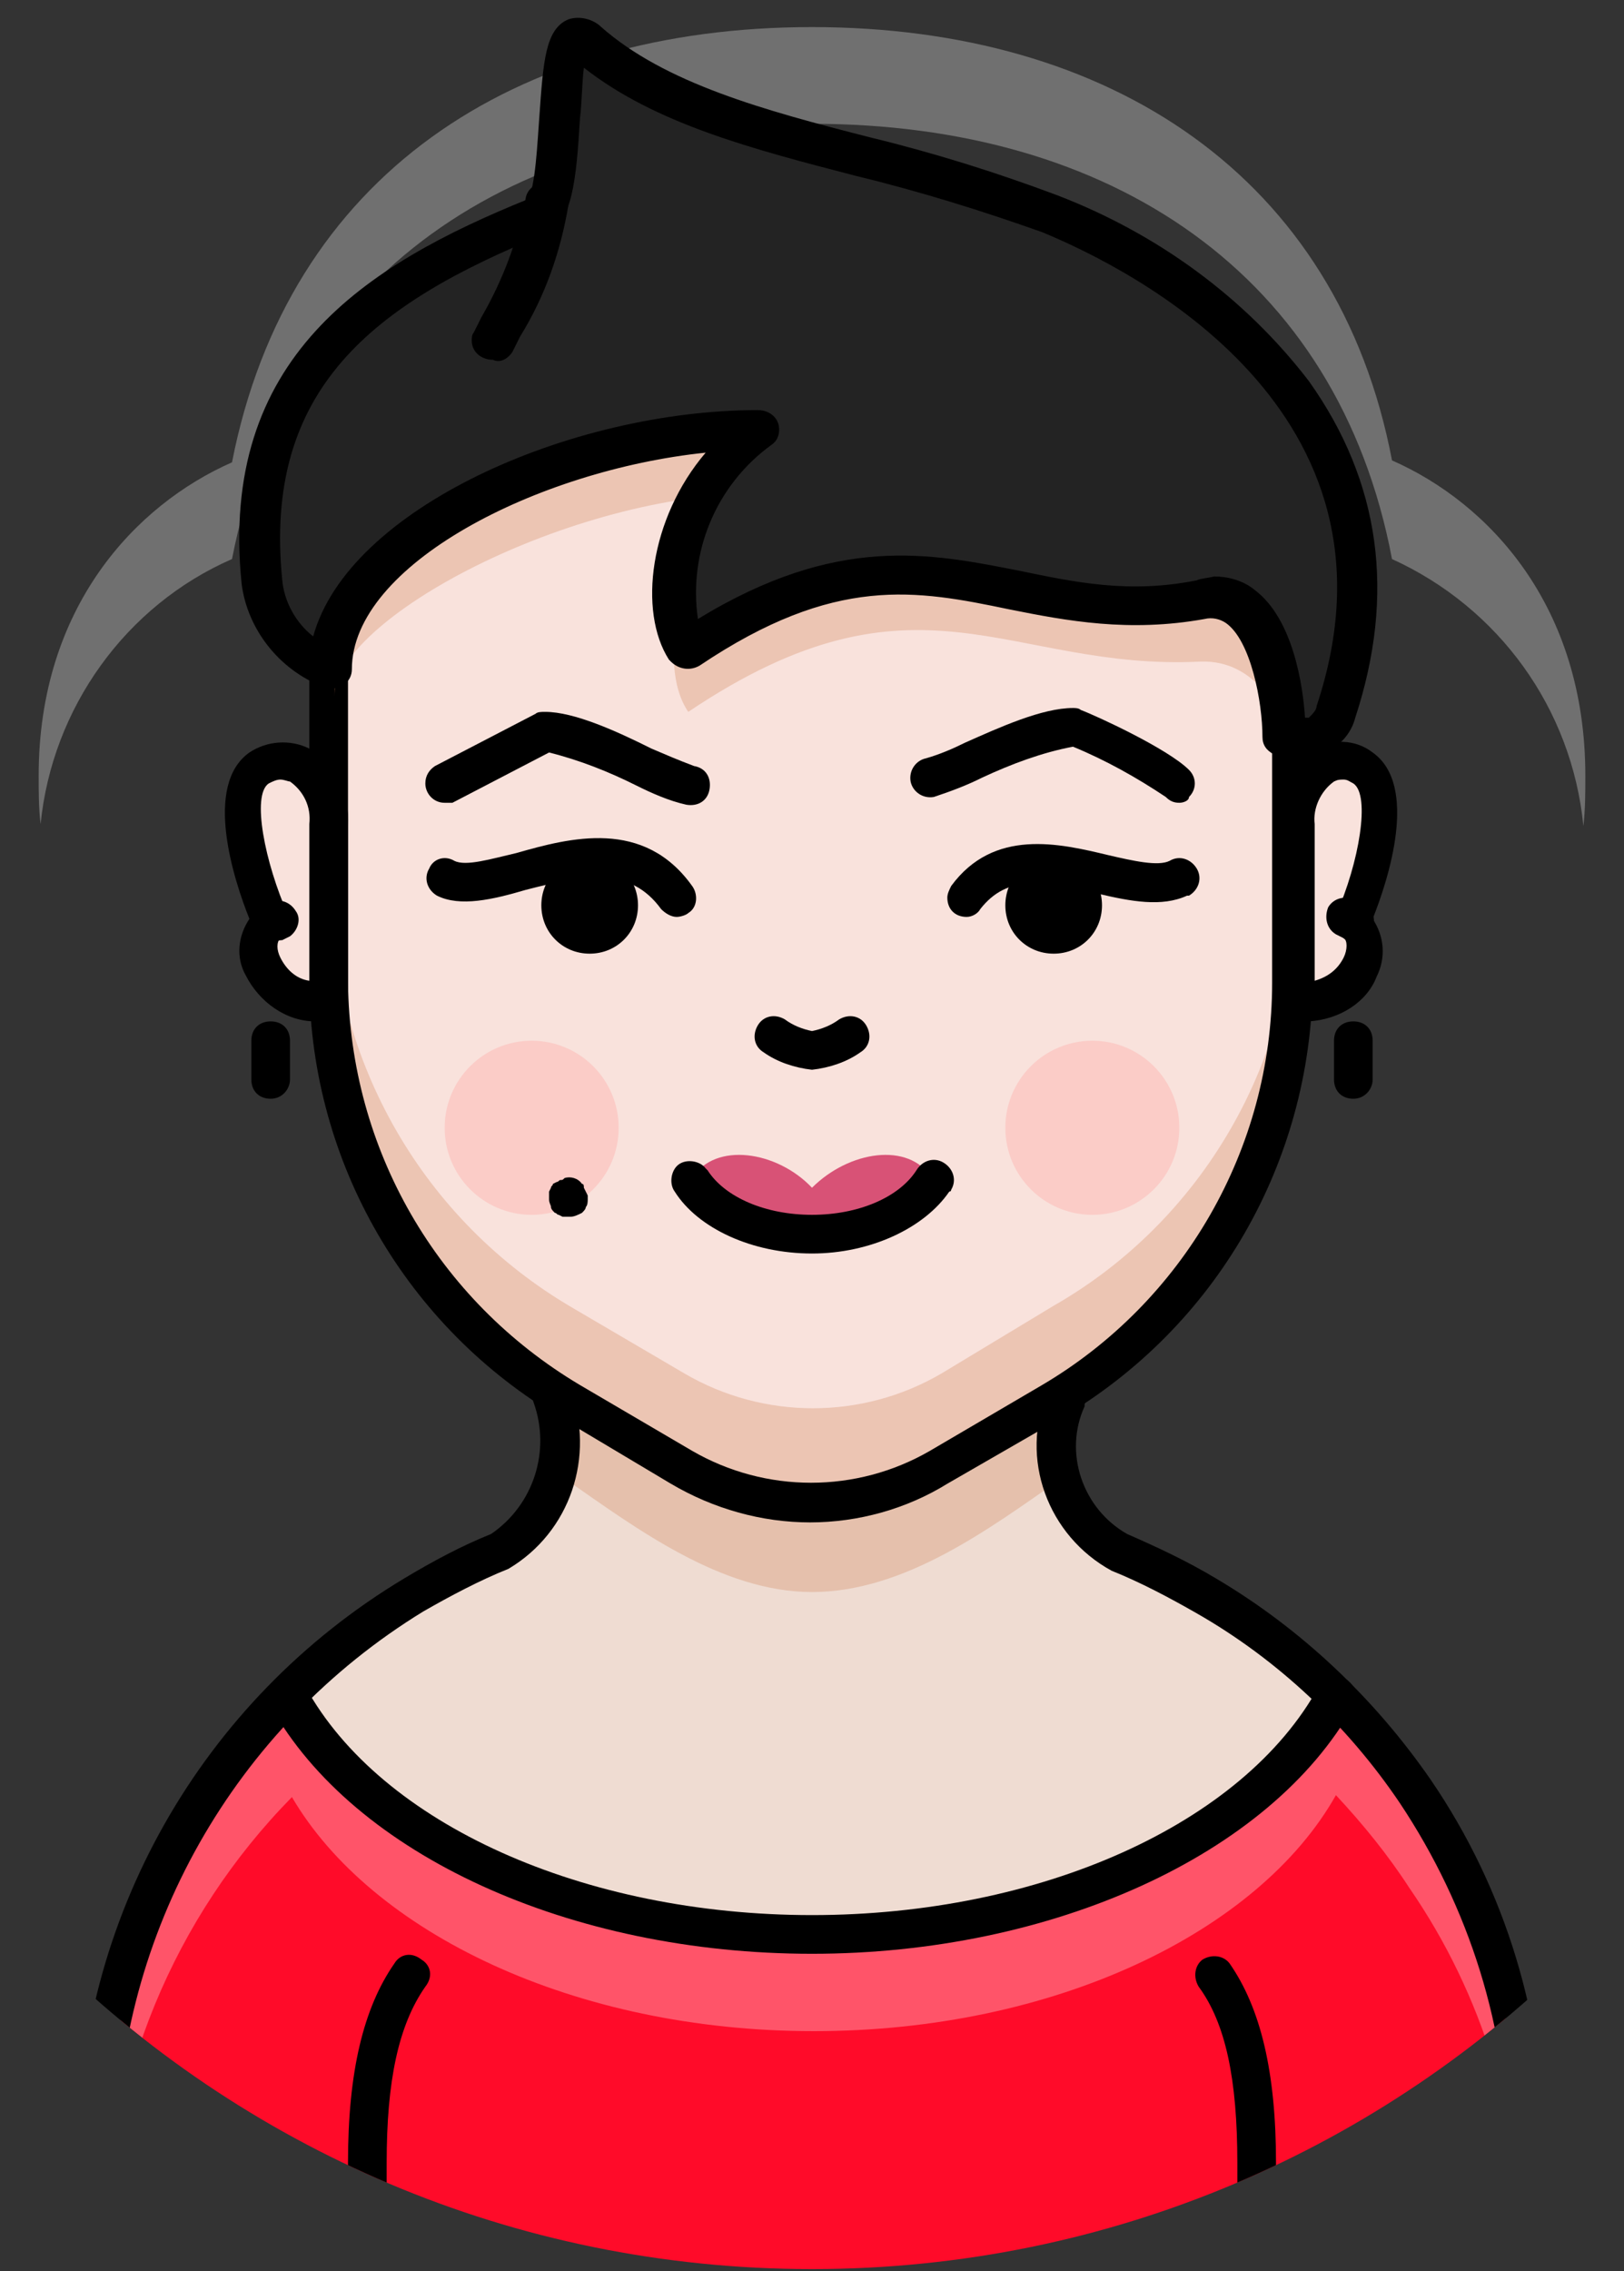 <?xml version="1.0" encoding="utf-8"?>
<!-- Generator: Adobe Illustrator 25.2.1, SVG Export Plug-In . SVG Version: 6.00 Build 0)  -->
<svg version="1.1" id="_004" xmlns="http://www.w3.org/2000/svg" xmlns:xlink="http://www.w3.org/1999/xlink" x="0px" y="0px"
	 viewBox="0 0 84 117.4" style="enable-background:new 0 0 84 117.4;" xml:space="preserve">
<rect x="0" y="0" width="84" height="117.4" fill="#333333" stroke="none"/>
<style type="text/css">
	.st0{clip-path:url(#SVGID_2_);}
	.st1{opacity:0.3;}
	.st2{fill:#FFFFFF;}
	.st3{fill:#EFDCD2;}
	.st4{fill:#FF0B29;}
	.st5{fill:#CC7E54;}
	.st6{fill:#F9E2DC;}
	.st7{fill:#FF9797;}
	.st8{fill:#D85276;}
	.st9{opacity:0.3;clip-path:url(#SVGID_4_);}
	.st10{clip-path:url(#SVGID_6_);fill:#232323;}
	.st11{clip-path:url(#SVGID_8_);}
	.st12{clip-path:url(#SVGID_10_);}
</style>
<g>
	<g>
		<g>
			<g>
				<g>
					<defs>
						<path id="SVGID_1_" d="M98.1,61.2c0,31-25.1,56.1-56.1,56.1s-56.1-25.1-56.1-56.1l0,0c0-31,25.2-64.9,56.2-64.9
							S98.1,30.2,98.1,61.2z"/>
					</defs>
					<clipPath id="SVGID_2_">
						<use xlink:href="#SVGID_1_"  style="overflow:visible;"/>
					</clipPath>
					<g class="st0">
						<g class="st1">
							<path class="st2" d="M12,28.9C14.9,14.1,26.6,6.4,42,6.4s27.2,7.7,30,22.5c5.5,2.5,9.3,7.7,9.9,13.8C82,41.8,82,41,82,40.1
								c0-8.8-5-14.1-10-16.3C69.2,9.1,57.4,1.4,42,1.4S14.9,9.1,12,23.9C7,26.1,2,31.4,2,40.1c0,0.8,0,1.7,0.1,2.5
								C2.7,36.6,6.5,31.3,12,28.9z"/>
						</g>
						<path class="st3" d="M42,101.8c12.4,0,25-7,27-13.9c-2.1-2.1-4.4-3.9-6.9-5.4c-3.1,3.3-11.5,7.3-19.8,7.3
							c-9.9,0-17.3-4-20.2-7.3c-2.6,1.5-4.9,3.4-7,5.5C17,95.8,29.6,101.8,42,101.8z"/>
						<path class="st4" d="M72.9,92.7c-1.2-1.7-2.5-3.3-3.9-4.8C65,95,54.4,100,42,100s-22.9-5-27-12l0,0
							c-6.1,6.3-9.5,14.7-9.5,23.4v13.4h73.2v-13.4C78.6,104.7,76.6,98.2,72.9,92.7z"/>
						<g class="st1">
							<path class="st2" d="M72.9,92.7c-1.2-1.7-2.5-3.3-3.9-4.8C65,95,54.4,100,42,100s-22.9-5-27-12c-6.1,6.3-9.5,14.7-9.5,23.4
								v4.9c0-8.8,3.5-17.2,9.6-23.4c4.1,7,14.6,12.1,27,12.1s23-5.1,27-12.2c1.4,1.5,2.7,3.1,3.8,4.8c3.8,5.5,5.8,12.1,5.8,18.8
								v-4.9C78.6,104.7,76.6,98.2,72.9,92.7z"/>
						</g>
						<path class="st3" d="M62.3,82.5L62.3,82.5c-1.5,3.8-9.5,9.3-20.2,9.3s-18.3-5-20.2-9.2v-0.1c1.5-0.9,3-1.6,4.5-2.2
							c2-0.9,3.3-2.9,3.3-5.1c0-0.8-0.2-1.7-0.5-2.4c8,4.6,17.9,4.6,25.8,0c-1.3,2.8-0.1,6.2,2.8,7.5C59.4,80.8,60.9,81.6,62.3,82.5
							z"/>
						<g class="st1">
							<path class="st5" d="M42,82.3c4.8,0,9.2-3.3,12.8-5.8c-0.6-1.3-0.6-2.8,0-4.1H29.2c0.6,1.3,0.7,2.8,0.1,4.1
								C32.9,79,37.3,82.3,42,82.3z"/>
						</g>
						<path d="M5,125.8c-0.6,0-1-0.4-1-1v-13.4c0-12.2,6.4-23.5,16.9-29.8c1.5-0.9,3-1.7,4.5-2.3c2.2-1.5,3.1-4.3,2.2-6.8
							c-0.2-0.5,0.1-1.1,0.6-1.3c0.5-0.2,1.1,0.1,1.3,0.6c1.3,3.5,0,7.4-3.2,9.3c-1.5,0.6-3,1.4-4.4,2.2c-9.8,6-15.8,16.6-15.9,28.1
							v13.4C6,125.3,5.6,125.8,5,125.8z"/>
						<path d="M79,125.8c-0.6,0-1-0.4-1-1v-13.4c0-6.5-2-12.8-5.6-18.2c-2.7-4-6.3-7.4-10.5-9.8c-1.4-0.8-2.9-1.6-4.4-2.2
							c-3.3-1.8-4.8-5.8-3.3-9.3c0.2-0.5,0.7-0.8,1.3-0.6c0.5,0.2,0.8,0.7,0.6,1.3v0.1C55,75.1,56,78,58.3,79.3
							c1.6,0.7,3.1,1.4,4.6,2.3c4.4,2.6,8.2,6.2,11.1,10.4c3.9,5.7,5.9,12.4,5.9,19.3v13.4C80,125.3,79.6,125.8,79,125.8z"/>
						<path d="M19,125.8c-0.6,0-1-0.4-1-1v-13c0-4.7,0.8-8,2.4-10.3c0.3-0.5,0.9-0.6,1.4-0.2c0.5,0.3,0.6,0.9,0.2,1.4l0,0
							c-1.4,2-2,4.9-2,9.1v13C20,125.3,19.6,125.8,19,125.8L19,125.8z"/>
						<path d="M65,125.8c-0.6,0-1-0.4-1-1v-13c0-4.3-0.6-7.2-2-9.1c-0.3-0.5-0.2-1.1,0.2-1.4c0.5-0.3,1.1-0.2,1.4,0.2l0,0
							c1.6,2.3,2.4,5.6,2.4,10.3v13C66,125.3,65.6,125.8,65,125.8L65,125.8z"/>
						<path d="M42,101c-12.5,0-23.7-5.1-28-12.8c-0.3-0.5-0.1-1.1,0.4-1.4s1.1-0.1,1.4,0.4C19.7,94.3,30.2,99,42,99
							s22.3-4.7,26.2-11.8c0.3-0.5,0.9-0.7,1.4-0.4s0.7,0.9,0.4,1.4C65.7,95.9,54.4,101,42,101z"/>
						<path class="st6" d="M17,33.8c0-28,49.9-28,49.9,0v17c0,8.9-4.8,17.2-12.5,21.7l-5.8,3.4c-4.1,2.4-9.2,2.4-13.3,0l-5.8-3.4
							C21.8,68,17,59.7,17,50.8V33.8z"/>
						<g class="st1">
							<path class="st5" d="M67,45.9c0,8.9-4.8,17.2-12.5,21.6L48.7,71c-4.1,2.4-9.2,2.4-13.3,0l-5.8-3.4
								C21.9,63.1,17.2,54.9,17.1,46v4.9c0,8.9,4.8,17.1,12.5,21.6l5.8,3.4c4.1,2.4,9.2,2.4,13.3,0l5.8-3.4C62.2,68,67,59.7,67,50.8
								V45.9z"/>
						</g>
						<path d="M41.9,78.7c-2.5,0-5-0.7-7.2-2L29,73.3c-8-4.7-12.9-13.2-13-22.4v-17l0,0c-0.1-6.5,2.9-12.7,8.2-16.6
							c5.2-3.7,11.4-5.6,17.7-5.5c6.3-0.1,12.6,1.8,17.8,5.4c5.3,3.8,8.3,10,8.2,16.6v17c-0.1,9.3-5,17.8-13,22.5L49,76.7
							C46.9,78,44.4,78.7,41.9,78.7z M18,33.8v17c0.1,8.6,4.6,16.4,12,20.8l5.8,3.4c3.8,2.2,8.5,2.2,12.3,0l5.8-3.4
							c7.3-4.3,11.9-12.2,11.9-20.8v-17c0.1-5.9-2.6-11.5-7.4-15c-4.8-3.4-10.6-5.2-16.5-5.1C30.4,13.8,18,20,18,33.8L18,33.8z"/>
						<path d="M70,56.8c-0.6,0-1-0.4-1-1v-2c0-0.6,0.4-1,1-1s1,0.4,1,1v2C71,56.3,70.6,56.8,70,56.8z"/>
						<path d="M14,56.8c-0.6,0-1-0.4-1-1v-2c0-0.6,0.4-1,1-1s1,0.4,1,1v2C15,56.3,14.6,56.8,14,56.8z"/>
						<path class="st6" d="M17,51.7v-9c0-3-2.2-4-3.6-3c-2.2,1.5,0.6,8,0.6,8C12.4,48.7,14.2,52.4,17,51.7z"/>
						<path d="M16.3,52.8c-1.5,0-2.9-1-3.6-2.4c-0.5-0.9-0.4-2,0.2-2.9c-0.8-2-2.4-6.9,0-8.6c0.9-0.6,2.1-0.7,3.1-0.2
							c1.4,0.8,2.1,2.4,2,4v9c0,0.5-0.3,0.9-0.8,1C16.9,52.7,16.6,52.8,16.3,52.8z M17,51.7L17,51.7z M14.5,40.3
							c-0.2,0-0.4,0.1-0.6,0.2c-0.9,0.6-0.2,4.1,1,6.8c0.2,0.5,0,1-0.4,1.2c-0.2,0.2-0.2,0.6,0,1c0.3,0.6,0.8,1.1,1.5,1.2v-8.1
							c0.1-0.9-0.3-1.7-1-2.2C14.9,40.4,14.7,40.3,14.5,40.3z"/>
						<path d="M14,48.7c-0.6,0-1-0.5-1-1c0-0.3,0.2-0.7,0.5-0.8l0.4-0.2c0.5-0.3,1.1-0.1,1.4,0.4c0.3,0.4,0.1,1-0.3,1.3l-0.4,0.2
							C14.4,48.6,14.2,48.7,14,48.7z"/>
						<path class="st6" d="M67,51.7v-9c0-3,2.2-4,3.6-3c2.2,1.5-0.6,8-0.6,8C71.6,48.7,69.8,52.4,67,51.7z"/>
						<path d="M67.7,52.8c-0.3,0-0.7,0-1-0.1c-0.5-0.1-0.8-0.5-0.8-1v-9c-0.1-1.6,0.6-3.2,2-4c1-0.5,2.2-0.5,3.1,0.2
							c2.4,1.7,0.8,6.6,0,8.6c0.6,0.9,0.7,2,0.2,3C70.7,51.8,69.3,52.7,67.7,52.8z M69.5,40.3c-0.2,0-0.3,0-0.5,0.1
							c-0.7,0.5-1.1,1.4-1,2.2v8.1c0.7-0.2,1.2-0.6,1.5-1.2c0.2-0.4,0.2-0.9,0-1c-0.4-0.3-0.6-0.8-0.4-1.2c1.2-2.7,1.8-6.2,0.9-6.8
							C69.8,40.4,69.7,40.3,69.5,40.3L69.5,40.3z"/>
						<path d="M70,48.7c-0.2,0-0.4-0.1-0.5-0.2l-0.4-0.2c-0.5-0.3-0.6-0.9-0.4-1.4c0.3-0.5,0.9-0.6,1.4-0.4c0,0,0.1,0,0.1,0.1
							l0.4,0.2c0.5,0.3,0.6,0.9,0.3,1.4C70.7,48.5,70.4,48.7,70,48.7L70,48.7z"/>
						<g class="st1">
							<circle class="st7" cx="27.5" cy="58.3" r="4.5"/>
						</g>
						<g class="st1">
							<circle class="st7" cx="56.5" cy="58.3" r="4.5"/>
						</g>
						<path d="M42,55.3c-0.9-0.1-1.8-0.4-2.5-0.9c-0.5-0.3-0.6-0.9-0.3-1.4s0.9-0.6,1.4-0.3c0.4,0.3,0.9,0.5,1.4,0.6
							c0.5-0.1,1-0.3,1.4-0.6c0.5-0.3,1.1-0.2,1.4,0.3s0.2,1.1-0.3,1.4C43.8,54.9,42.9,55.2,42,55.3z"/>
						<circle cx="30.5" cy="46.8" r="1.5"/>
						<path d="M30.5,49.3c-1.4,0-2.5-1.1-2.5-2.5s1.1-2.5,2.5-2.5s2.5,1.1,2.5,2.5S31.9,49.3,30.5,49.3z M30.5,46.3
							c-0.3,0-0.5,0.2-0.5,0.5s0.2,0.5,0.5,0.5S31,47,31,46.8S30.8,46.3,30.5,46.3z"/>
						<circle cx="54.5" cy="46.8" r="1.5"/>
						<path d="M54.5,49.3c-1.4,0-2.5-1.1-2.5-2.5s1.1-2.5,2.5-2.5s2.5,1.1,2.5,2.5S55.9,49.3,54.5,49.3z M54.5,46.3
							c-0.3,0-0.5,0.2-0.5,0.5s0.2,0.5,0.5,0.5S55,47,55,46.8S54.8,46.3,54.5,46.3z"/>
						<path d="M23,41.5c-0.6,0-1-0.5-1-1c0-0.4,0.2-0.7,0.5-0.9l5.2-2.7c0.1-0.1,0.3-0.1,0.5-0.1c1.5,0,3.7,1,5.5,1.9
							c0.7,0.3,1.4,0.6,2.2,0.9c0.6,0.1,0.9,0.6,0.8,1.2c-0.1,0.6-0.6,0.9-1.2,0.8c-0.9-0.2-1.8-0.6-2.6-1c-1.4-0.7-2.9-1.3-4.5-1.7
							l-5,2.6C23.3,41.5,23.1,41.5,23,41.5z"/>
						<path class="st8" d="M48.2,60.9c0,1.7-2.8,3.1-6.2,3.1s-6.2-1.4-6.2-3.1c1.2-1.9,4.4-1.4,6.2,0.5C43.9,59.5,47,59,48.2,60.9z"
							/>
						<path d="M42,64.8c-3.1,0-5.9-1.3-7.1-3.2c-0.3-0.4-0.2-1.1,0.2-1.4c0.4-0.3,1.1-0.2,1.4,0.2l0.1,0.1c0.9,1.4,3,2.3,5.4,2.3
							s4.5-0.9,5.4-2.3c0.3-0.5,0.9-0.7,1.4-0.4s0.7,0.9,0.4,1.4c0,0,0,0.1-0.1,0.1C47.8,63.5,45,64.8,42,64.8z"/>
						<path d="M61,41.5c-0.3,0-0.5-0.1-0.7-0.3c-1.5-1-3.1-1.9-4.8-2.6c-1.6,0.3-3.2,0.9-4.7,1.6c-0.8,0.4-1.6,0.7-2.5,1
							c-0.6,0.1-1.1-0.3-1.2-0.8c-0.1-0.6,0.3-1.1,0.8-1.2c0.7-0.2,1.4-0.5,2-0.8c1.8-0.8,4-1.8,5.6-1.8c0.1,0,0.3,0,0.4,0.1
							c0.8,0.3,4.5,2,5.6,3.1c0.4,0.4,0.4,1,0,1.4C61.5,41.4,61.2,41.5,61,41.5L61,41.5z"/>
						<path d="M35,47.4c-0.3,0-0.6-0.2-0.8-0.4c-1.6-2.2-3.9-1.8-7-1c-1.7,0.5-3.4,0.9-4.6,0.3c-0.5-0.3-0.7-0.9-0.4-1.4
							c0.2-0.5,0.8-0.7,1.3-0.4c0.6,0.3,1.9-0.1,3.2-0.4c2.8-0.8,6.6-1.8,9.1,1.7c0.3,0.4,0.3,1.1-0.2,1.4
							C35.5,47.3,35.2,47.4,35,47.4z"/>
						<path d="M50,47.4c-0.6,0-1-0.4-1-1c0-0.2,0.1-0.4,0.2-0.6c2.2-3,5.6-2.2,8.1-1.6c1.3,0.3,2.6,0.6,3.2,0.3
							c0.5-0.3,1.1-0.1,1.4,0.4c0.3,0.5,0.1,1.1-0.4,1.4c0,0,0,0-0.1,0c-1.3,0.6-2.9,0.3-4.6-0.1c-2.8-0.7-4.7-1-6.1,0.8
							C50.6,47.2,50.3,47.4,50,47.4z"/>
						<path d="M29.5,62.9c-0.1,0-0.1,0-0.2,0h-0.2l-0.2-0.1c-0.1,0-0.1-0.1-0.2-0.1c-0.1-0.1-0.2-0.2-0.2-0.3s-0.1-0.2-0.1-0.4
							c0-0.1,0-0.1,0-0.2c0-0.1,0-0.1,0-0.2l0.1-0.2c0-0.1,0.1-0.1,0.1-0.2l0.2-0.1c0.1,0,0.1-0.1,0.2-0.1c0.1,0,0.1,0,0.2-0.1
							c0.3-0.1,0.7,0,0.9,0.3c0.1,0,0.1,0.1,0.1,0.2l0.1,0.2l0.1,0.2c0,0.1,0,0.1,0,0.2c0,0.1,0,0.3-0.1,0.4c0,0.1-0.1,0.2-0.2,0.3
							C29.9,62.8,29.7,62.9,29.5,62.9z"/>
						<path d="M66.9,34.8c-0.6,0-1-0.4-1-1c0-0.9-0.1-1.9-0.2-2.8c-0.1-0.6,0.3-1.1,0.9-1.1c0.6-0.1,1.1,0.3,1.1,0.9
							c0.1,1,0.2,2.1,0.2,3.1C67.9,34.3,67.4,34.8,66.9,34.8L66.9,34.8z"/>
						<path d="M17,34.8c-0.6,0-1-0.4-1-1c0-1.3,0.1-2.7,0.4-4c0.1-0.6,0.6-0.9,1.2-0.8s0.9,0.6,0.8,1.2l0,0
							c-0.2,1.2-0.3,2.5-0.3,3.7C18,34.4,17.6,34.8,17,34.8z"/>
						<g>
							<g>
								<defs>
									<path id="SVGID_3_" d="M41.8-2.7c31,0,56.2,33.9,56.2,64.9l0,0c0,31-25.1,56.1-56.1,56.1s-56.1-25.1-56.1-56.1
										C-14.2,31.1,10.8-2.7,41.8-2.7z"/>
								</defs>
								<clipPath id="SVGID_4_">
									<use xlink:href="#SVGID_3_"  style="overflow:visible;"/>
								</clipPath>
								<g class="st9">
									<path class="st5" d="M51.7,21.1H31.8c-8-0.1-14.5,5.9-14.5,13.2l0,0V36c0-4,12.2-10.5,22-10.5c-4.2,3-5.4,8.8-3.7,11.3
										c11.9-8,16.5-2.1,26.5-2.6c3-0.1,4.1,2.9,4.1,2.9v-2.7C66.2,27,59.7,21,51.7,21.1L51.7,21.1z"/>
								</g>
							</g>
						</g>
						<g>
							<g>
								<defs>
									<path id="SVGID_5_" d="M41.8-2.7c31,0,56.2,33.9,56.2,64.9l0,0c0,31-25.1,56.1-56.1,56.1s-56.1-25.1-56.1-56.1
										C-14.2,31.1,10.8-2.7,41.8-2.7z"/>
								</defs>
								<clipPath id="SVGID_6_">
									<use xlink:href="#SVGID_5_"  style="overflow:visible;"/>
								</clipPath>
								<path class="st10" d="M54.3,11c8.2,3.2,19.3,12.4,14.7,25.8c-0.7,2-1.6,1.3-2.7,1.1c0,0-0.2-7.8-4.3-7
									c-9.8,1.9-14.6-5.5-26.5,2.6c-1.6-2.5-0.5-8.3,3.7-11.3c-9.7,0-22.1,5.7-22.1,12.4c0,0-3.2-2.3-3.5-4.5
									C12.3,20,18.2,15,27.8,11.1c1.9-0.7,0.5-10.7,2.5-8.9C35.9,7.1,49.9,9.2,54.3,11z"/>
							</g>
						</g>
						<g>
							<g>
								<defs>
									<path id="SVGID_7_" d="M41.8-2.7c31,0,56.2,33.9,56.2,64.9l0,0c0,31-25.1,56.1-56.1,56.1s-56.1-25.1-56.1-56.1
										C-14.2,31.1,10.8-2.7,41.8-2.7z"/>
								</defs>
								<clipPath id="SVGID_8_">
									<use xlink:href="#SVGID_7_"  style="overflow:visible;"/>
								</clipPath>
								<path class="st11" d="M67.3,39.3c-0.5,0-0.9-0.1-1.4-0.3c-0.4-0.2-0.6-0.5-0.6-0.9c0-1.8-0.6-5-1.9-5.9
									c-0.3-0.2-0.7-0.3-1.1-0.2c-3.9,0.7-7.1,0.1-10.1-0.5c-4.8-1-9-1.8-16,2.9c-0.5,0.3-1.1,0.2-1.5-0.2l-0.1-0.1
									c-1.6-2.5-1-7.3,1.9-10.7c-8.7,0.9-18.3,5.8-18.3,11.2c0,0.6-0.5,1-1.1,1c-0.1,0-0.3-0.1-0.4-0.1c-2.3-0.9-3.9-3-4.2-5.3
									c-1.2-11.7,6.4-16.5,14.8-19.9c0.4-0.6,0.5-3,0.6-4.3c0.2-2.8,0.3-4.5,1.5-5c0.6-0.2,1.3,0,1.7,0.4
									c3.3,2.9,8.4,4.3,13.9,5.7c3.3,0.8,6.5,1.8,9.7,3l0,0c5.2,2,9.7,5.3,13,9.6c3.7,5.2,4.5,11,2.4,17.4
									c-0.2,0.8-0.8,1.5-1.6,1.8C68.1,39.1,67.7,39.1,67.3,39.3z M62.8,29.8c0.7,0,1.5,0.2,2.1,0.7c2,1.5,2.5,5,2.6,6.6
									c0,0,0.1,0,0.2,0c0.2-0.2,0.4-0.4,0.4-0.6c5.1-15.3-9.6-22.6-14.2-24.5c-3.1-1.1-6.3-2.1-9.6-2.9
									c-5.4-1.4-10.4-2.7-14.1-5.6c-0.1,0.8-0.1,1.8-0.2,2.6c-0.2,3.3-0.4,5.4-1.8,6c-8.9,3.6-14.6,8-13.6,17.9
									c0.1,1.1,0.7,2.2,1.6,2.9c1.8-6.6,13.3-11.7,23-11.7c0.6,0,1.1,0.4,1.1,1c0,0.3-0.1,0.6-0.4,0.8c-2.9,2.1-4.3,5.6-3.8,9
									c7.2-4.4,12-3.4,16.6-2.5c2.9,0.6,5.7,1.2,9.2,0.5C62.1,29.9,62.4,29.9,62.8,29.8z"/>
							</g>
						</g>
						<g>
							<g>
								<defs>
									<path id="SVGID_9_" d="M41.8-2.7c31,0,56.2,33.9,56.2,64.9l0,0c0,31-25.1,56.1-56.1,56.1s-56.1-25.1-56.1-56.1
										C-14.2,31.1,10.8-2.7,41.8-2.7z"/>
								</defs>
								<clipPath id="SVGID_10_">
									<use xlink:href="#SVGID_9_"  style="overflow:visible;"/>
								</clipPath>
								<path class="st12" d="M25.5,18.6c-0.6,0-1.1-0.4-1.1-1c0-0.1,0-0.3,0.1-0.4l0.4-0.8c1.1-1.9,1.9-4,2.3-6.2
									c0.1-0.5,0.7-0.9,1.3-0.8c0.6,0.1,1,0.6,0.9,1.2c-0.4,2.4-1.2,4.7-2.5,6.8l-0.4,0.8C26.3,18.5,25.9,18.8,25.5,18.6z"/>
							</g>
						</g>
					</g>
				</g>
			</g>
		</g>
	</g>
</g>
</svg>
